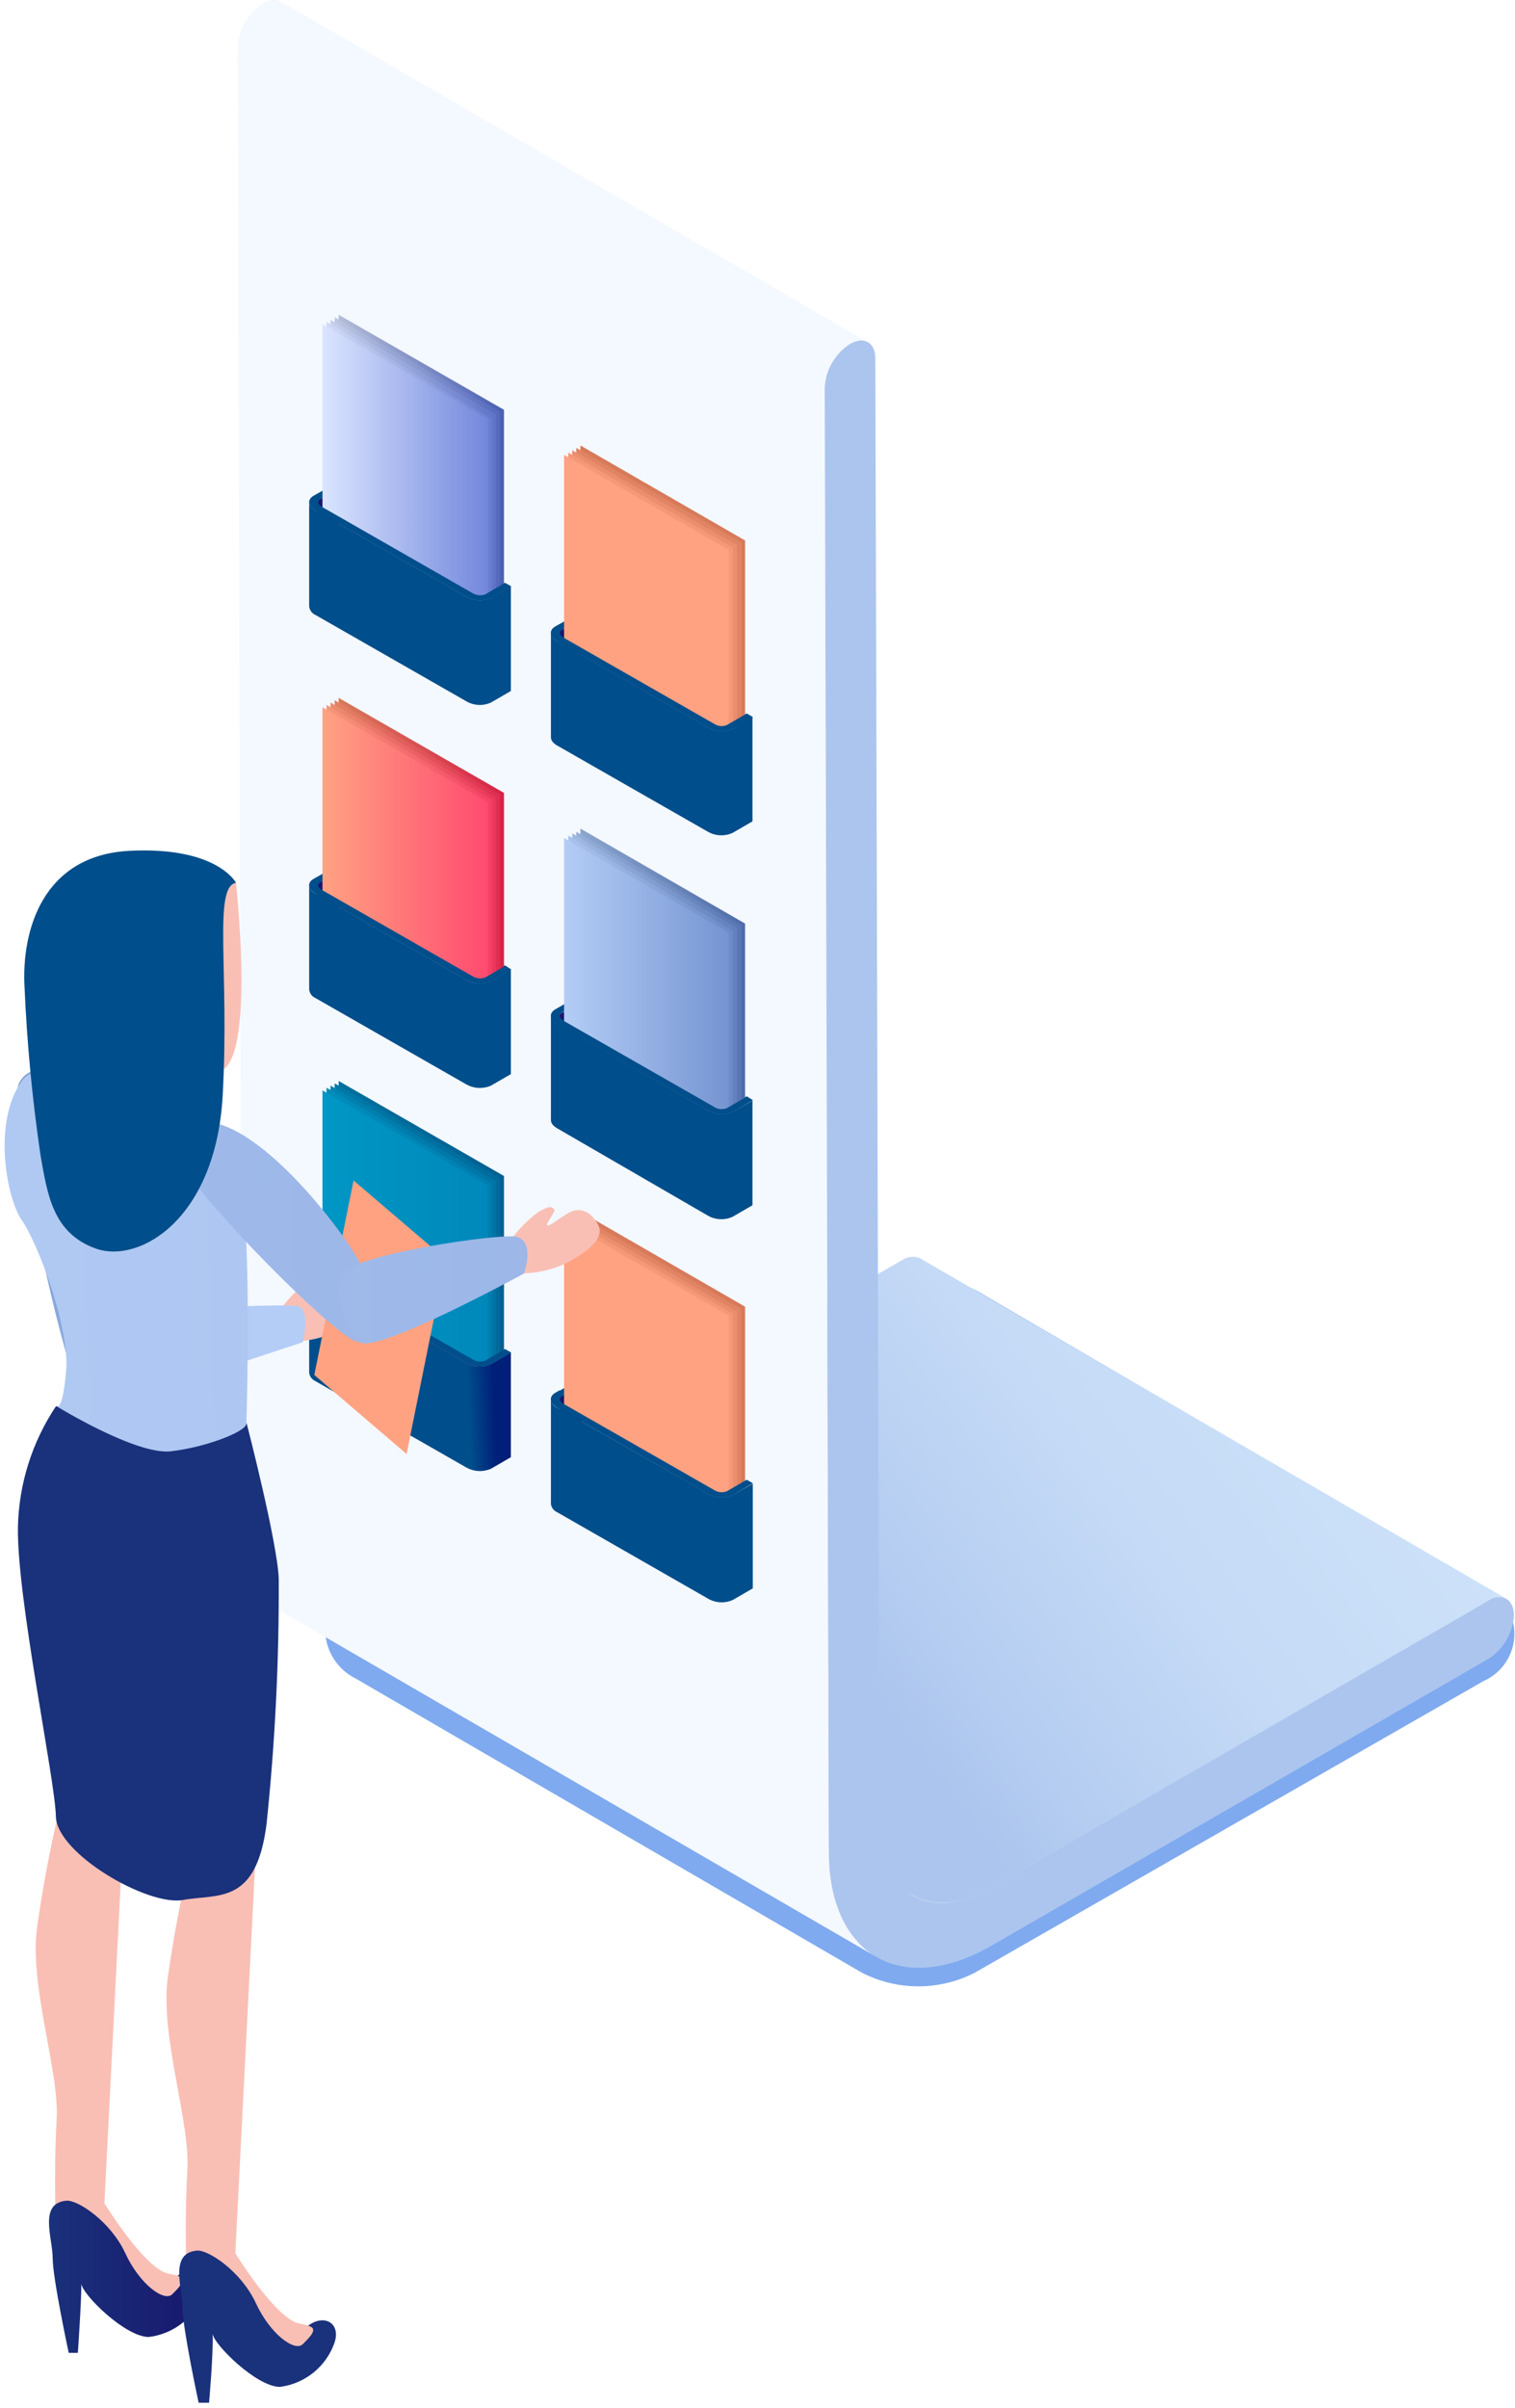 <svg width="265" height="421" viewBox="0 0 265 421" fill="none" xmlns="http://www.w3.org/2000/svg">
<path d="M161.184 227.743C163.868 227.689 166.522 228.324 168.89 229.589L257.385 281.219C261.617 283.68 261.589 287.708 257.385 290.141L168.357 341.212C165.979 342.476 163.317 343.112 160.623 343.058C157.938 343.115 155.284 342.479 152.917 341.212L64.421 289.498C60.19 287.037 60.218 283.009 64.421 280.548L153.449 229.589C155.827 228.324 158.49 227.689 161.184 227.743ZM161.184 223.38C157.722 223.324 154.305 224.162 151.264 225.813L62.264 276.884C60.691 277.667 59.36 278.86 58.413 280.338C57.465 281.815 56.937 283.521 56.883 285.275C56.952 286.999 57.485 288.673 58.427 290.12C59.369 291.567 60.685 292.734 62.236 293.497L150.731 344.904C153.793 346.483 157.19 347.308 160.637 347.308C164.084 347.308 167.481 346.483 170.543 344.904L259.515 293.917C261.114 293.211 262.473 292.057 263.427 290.595C264.382 289.133 264.89 287.425 264.89 285.68C264.89 283.935 264.382 282.228 263.427 280.765C262.473 279.303 261.114 278.149 259.515 277.443L171.076 225.813C168.044 224.162 164.636 223.324 161.184 223.38Z" fill="#7FAAEF"/>
<path d="M160.96 220.023C160.45 219.797 159.891 219.706 159.336 219.76C158.781 219.814 158.249 220.01 157.793 220.331L70.867 270.451C65.458 273.583 60.583 273.863 56.996 271.849L159.671 331.423C163.257 333.436 168.077 333.129 173.542 330.024L260.412 279.876C260.863 279.556 261.389 279.359 261.94 279.305C262.491 279.251 263.046 279.342 263.551 279.569L160.96 220.023Z" fill="url(#paint0_linear)"/>
<path d="M144.987 323.955L144.258 67.761C144.338 66.237 144.778 64.753 145.543 63.431C146.308 62.109 147.375 60.986 148.658 60.154C149.107 59.82 149.64 59.615 150.198 59.561C150.756 59.507 151.318 59.605 151.824 59.846L49.149 0.301C48.648 0.059 48.09 -0.04 47.536 0.014C46.983 0.069 46.455 0.274 46.011 0.609C44.721 1.436 43.647 2.557 42.877 3.879C42.108 5.202 41.664 6.689 41.583 8.216L42.312 264.41C42.312 273.388 45.562 279.737 50.718 282.645L153.393 342.219C148.237 339.282 145.015 332.821 144.987 323.955Z" fill="#F4F8FF"/>
<path d="M148.657 60.154C151.123 58.728 153.112 59.875 153.112 62.672L153.841 318.865C153.841 325.046 156.055 329.382 159.614 331.423C163.173 333.465 168.021 333.129 173.485 330.025L260.355 279.877C262.793 278.478 264.783 279.597 264.811 282.422C264.723 283.948 264.277 285.432 263.507 286.754C262.738 288.075 261.668 289.198 260.383 290.03L173.513 340.15C165.639 344.708 158.521 345.128 153.393 342.219C148.265 339.31 144.986 332.934 144.986 323.956L144.257 67.762C144.337 66.237 144.778 64.753 145.542 63.431C146.307 62.109 147.374 60.986 148.657 60.154Z" fill="url(#paint1_linear)"/>
<path d="M55.875 221.31C55.791 221.352 55.721 221.415 55.671 221.494C55.622 221.573 55.595 221.665 55.595 221.758V240.049C55.594 239.952 55.623 239.857 55.679 239.777C55.734 239.697 55.812 239.636 55.903 239.602L59.322 237.728V219.297L55.875 221.31Z" fill="#18176E"/>
<path d="M85.915 238.511C85.229 238.809 84.483 238.947 83.735 238.913C82.987 238.879 82.256 238.674 81.6 238.315L55.174 223.184C54.884 223.061 54.631 222.865 54.439 222.615C54.248 222.365 54.124 222.069 54.081 221.757V240.049C54.124 240.357 54.244 240.649 54.431 240.899C54.617 241.148 54.863 241.346 55.146 241.475L81.6 256.607C82.251 256.965 82.977 257.17 83.721 257.204C84.464 257.238 85.206 257.1 85.887 256.802L89.362 254.789V236.497L85.915 238.511Z" fill="url(#paint2_linear)"/>
<path d="M89.389 236.497L85.915 238.511C85.228 238.809 84.482 238.946 83.734 238.912C82.986 238.878 82.256 238.674 81.599 238.315L55.174 223.184C53.885 222.428 53.717 221.31 54.81 220.694L58.284 218.681L59.349 219.296L55.874 221.31C55.37 221.589 55.538 222.177 56.239 222.568L82.664 237.727C82.992 237.919 83.357 238.035 83.735 238.069C84.113 238.103 84.493 238.053 84.85 237.923L88.325 235.909L89.389 236.497Z" fill="url(#paint3_linear)"/>
<path d="M59.658 225.282C60.976 225.877 62.218 226.628 63.357 227.519C65.854 228.116 68.117 229.44 69.858 231.323C70.502 231.659 71.119 232.022 71.707 232.386C74.061 233.868 76.583 235.183 79.021 236.469C81.459 237.756 82.412 238.874 85.663 237.896C86.518 237.546 87.351 237.145 88.157 236.693V205.62L59.237 189.006V225.086L59.462 225.254L59.658 225.282Z" fill="url(#paint4_linear)"/>
<path d="M59.658 225.281C60.976 225.877 62.218 226.628 63.357 227.519C65.854 228.115 68.117 229.439 69.858 231.323C70.503 231.658 71.119 232.022 71.708 232.386C74.062 233.868 76.584 235.182 79.022 236.469C81.46 237.756 82.412 238.874 85.663 237.895C86.279 237.657 86.879 237.377 87.457 237.056V206.011L58.537 189.426V224.582L59.462 225.253L59.658 225.281Z" fill="url(#paint5_linear)"/>
<path d="M59.658 225.282C60.976 225.877 62.218 226.628 63.357 227.519C65.854 228.116 68.117 229.44 69.858 231.323C70.503 231.659 71.119 232.022 71.708 232.386C74.062 233.868 76.584 235.183 79.022 236.469C81.46 237.756 82.412 238.874 85.663 237.896C86.029 237.762 86.385 237.603 86.728 237.42V206.431L57.809 189.817V224.107C58.397 224.471 58.929 224.862 59.462 225.254L59.658 225.282Z" fill="url(#paint6_linear)"/>
<path d="M59.658 225.281C60.976 225.877 62.218 226.628 63.357 227.519C65.854 228.115 68.117 229.439 69.858 231.323C70.503 231.658 71.119 232.022 71.708 232.386C74.062 233.868 76.584 235.182 79.022 236.469C81.46 237.756 82.412 238.874 85.663 237.895H86.027V206.962L57.108 190.181V223.743C57.943 224.164 58.732 224.67 59.462 225.254L59.658 225.281Z" fill="url(#paint7_linear)"/>
<path d="M59.658 225.281C60.977 225.877 62.218 226.628 63.357 227.519C65.854 228.115 68.117 229.439 69.859 231.323C70.503 231.658 71.12 232.022 71.708 232.385C74.062 233.868 76.584 235.182 79.022 236.469C81.46 237.755 82.357 238.79 85.299 237.979V207.214L56.408 190.656V223.435C57.511 223.886 58.541 224.499 59.462 225.253L59.658 225.281Z" fill="url(#paint8_linear)"/>
<path d="M88.326 235.882L84.879 237.896C84.523 238.026 84.142 238.076 83.764 238.042C83.387 238.008 83.021 237.891 82.693 237.7L56.268 222.569C55.568 222.178 55.399 221.59 55.904 221.311L56.212 221.143C55.973 220.87 55.783 220.557 55.652 220.22L54.839 220.695C53.746 221.311 53.914 222.429 55.203 223.184L81.629 238.316C82.285 238.675 83.016 238.879 83.763 238.913C84.512 238.947 85.257 238.81 85.944 238.511L89.419 236.498L88.326 235.882Z" fill="url(#paint9_linear)"/>
<path d="M55.875 154.325C55.791 154.366 55.721 154.43 55.671 154.509C55.622 154.588 55.595 154.679 55.595 154.772V173.064C55.598 172.967 55.629 172.874 55.683 172.795C55.738 172.715 55.814 172.653 55.903 172.616L59.322 170.602V152.311L55.875 154.325Z" fill="#18176E"/>
<path d="M85.915 171.525C85.23 171.83 84.484 171.971 83.734 171.937C82.985 171.903 82.254 171.695 81.6 171.329L55.174 156.198C54.884 156.075 54.631 155.879 54.439 155.629C54.248 155.379 54.124 155.084 54.081 154.772V173.064C54.124 173.372 54.244 173.664 54.431 173.913C54.617 174.163 54.863 174.361 55.146 174.49L81.6 189.621C82.251 189.98 82.977 190.184 83.721 190.218C84.464 190.252 85.206 190.115 85.887 189.817L89.362 187.803V169.512L85.915 171.525Z" fill="url(#paint10_linear)"/>
<path d="M89.389 169.511L85.915 171.525C85.23 171.83 84.483 171.971 83.734 171.937C82.985 171.903 82.254 171.695 81.599 171.329L55.174 156.198C53.885 155.443 53.717 154.324 54.81 153.709L58.284 151.695L59.349 152.31L55.874 154.324C55.37 154.604 55.538 155.191 56.239 155.583L82.664 170.602C82.992 170.793 83.357 170.91 83.735 170.944C84.113 170.977 84.493 170.928 84.85 170.798L88.325 168.784L89.389 169.511Z" fill="url(#paint11_linear)"/>
<path d="M59.658 158.296C60.976 158.891 62.218 159.643 63.357 160.533C65.854 161.13 68.117 162.454 69.858 164.337C70.502 164.673 71.119 165.036 71.707 165.4C74.061 166.882 76.583 168.197 79.021 169.483C81.459 170.77 82.412 171.889 85.663 170.91C86.518 170.561 87.351 170.159 88.157 169.707V138.634L59.237 122.021V158.1L59.462 158.268L59.658 158.296Z" fill="url(#paint12_linear)"/>
<path d="M59.658 158.296C60.976 158.891 62.218 159.642 63.357 160.533C65.854 161.13 68.117 162.454 69.858 164.337C70.503 164.673 71.119 165.036 71.708 165.4C74.062 166.882 76.584 168.197 79.022 169.483C81.46 170.77 82.412 171.888 85.663 170.91C86.284 170.683 86.885 170.402 87.457 170.071V139.025L58.537 122.44V157.596L59.462 158.268L59.658 158.296Z" fill="url(#paint13_linear)"/>
<path d="M59.658 158.296C60.976 158.891 62.218 159.643 63.357 160.534C65.854 161.13 68.117 162.454 69.858 164.337C70.503 164.673 71.119 165.037 71.708 165.4C74.062 166.882 76.584 168.197 79.022 169.484C81.46 170.77 82.412 171.889 85.663 170.91C86.034 170.789 86.391 170.629 86.728 170.434V139.445L57.809 122.832V157.121C58.397 157.485 58.929 157.877 59.462 158.268L59.658 158.296Z" fill="url(#paint14_linear)"/>
<path d="M59.658 158.296C60.976 158.891 62.218 159.643 63.357 160.533C65.854 161.13 68.117 162.454 69.858 164.337C70.503 164.673 71.119 165.036 71.708 165.4C74.062 166.882 76.584 168.197 79.022 169.483C81.46 170.77 82.412 171.889 85.663 170.91H86.027V139.837L57.108 123.251V156.814C57.943 157.234 58.732 157.74 59.462 158.324L59.658 158.296Z" fill="url(#paint15_linear)"/>
<path d="M59.658 158.296C60.977 158.891 62.218 159.642 63.357 160.533C65.854 161.13 68.117 162.454 69.859 164.337C70.503 164.673 71.12 165.036 71.708 165.4C74.062 166.882 76.584 168.197 79.022 169.483C81.46 170.77 82.357 171.805 85.299 170.994V140.228L56.408 123.67V156.45C57.506 156.911 58.534 157.523 59.462 158.268L59.658 158.296Z" fill="url(#paint16_linear)"/>
<path d="M88.326 168.896L84.879 170.91C84.523 171.04 84.142 171.09 83.764 171.056C83.387 171.022 83.021 170.905 82.693 170.714L56.268 155.583C55.568 155.192 55.399 154.604 55.904 154.325L56.212 154.157C55.973 153.884 55.783 153.572 55.652 153.234L54.839 153.709C53.746 154.325 53.914 155.443 55.203 156.199L81.629 171.33C82.283 171.695 83.014 171.903 83.763 171.937C84.512 171.971 85.259 171.83 85.944 171.525L89.419 169.512L88.326 168.896Z" fill="url(#paint17_linear)"/>
<path d="M55.875 87.34C55.791 87.381 55.721 87.445 55.671 87.524C55.622 87.603 55.595 87.694 55.595 87.787V106.079C55.598 105.983 55.629 105.89 55.683 105.81C55.738 105.731 55.814 105.669 55.903 105.632L59.378 103.618V85.326L55.875 87.34Z" fill="#18176E"/>
<path d="M85.915 104.541C85.232 104.852 84.484 104.997 83.734 104.963C82.984 104.929 82.252 104.717 81.6 104.345L55.174 89.214C54.446 88.794 54.081 88.291 54.081 87.787V106.079C54.124 106.387 54.244 106.679 54.431 106.929C54.617 107.178 54.863 107.376 55.146 107.505L81.6 122.637C82.247 123.008 82.974 123.22 83.72 123.254C84.466 123.288 85.209 123.143 85.887 122.832L89.362 120.819V102.527L85.915 104.541Z" fill="url(#paint18_linear)"/>
<path d="M89.389 102.527L85.915 104.541C85.231 104.852 84.484 104.996 83.733 104.962C82.983 104.928 82.251 104.717 81.599 104.345L55.174 89.214C53.885 88.459 53.717 87.368 54.81 86.724L58.284 84.711L59.349 85.326L55.874 87.34C55.37 87.619 55.538 88.207 56.239 88.598L82.664 103.729C82.992 103.921 83.357 104.037 83.735 104.071C84.113 104.105 84.493 104.055 84.85 103.925L88.325 101.911L89.389 102.527Z" fill="url(#paint19_linear)"/>
<path d="M59.658 91.312C60.976 91.907 62.218 92.658 63.357 93.549C65.854 94.145 68.117 95.47 69.858 97.353C70.502 97.689 71.119 98.052 71.707 98.416C74.061 99.898 76.583 101.213 79.021 102.499C81.459 103.786 82.412 104.904 85.663 103.926C86.419 103.702 87.372 103.086 88.157 102.751V71.65L59.237 55.036V91.116L59.462 91.284L59.658 91.312Z" fill="url(#paint20_linear)"/>
<path d="M59.658 91.311C60.976 91.907 62.218 92.658 63.357 93.549C65.854 94.145 68.117 95.469 69.858 97.353C70.503 97.688 71.119 98.052 71.708 98.415C74.062 99.898 76.584 101.212 79.022 102.499C81.46 103.785 82.412 104.904 85.663 103.925C86.284 103.699 86.885 103.418 87.457 103.086V72.041L58.537 55.455V90.612L59.462 91.283L59.658 91.311Z" fill="url(#paint21_linear)"/>
<path d="M59.658 91.311C60.976 91.906 62.218 92.658 63.357 93.549C65.854 94.145 68.117 95.469 69.858 97.352C70.503 97.688 71.119 98.052 71.708 98.415C74.062 99.897 76.584 101.212 79.022 102.499C81.46 103.785 82.412 104.904 85.663 103.925C86.034 103.804 86.391 103.645 86.728 103.45V72.46L57.809 55.931V90.136C58.397 90.5 58.929 90.892 59.462 91.283L59.658 91.311Z" fill="url(#paint22_linear)"/>
<path d="M59.658 91.311C60.976 91.907 62.218 92.658 63.357 93.549C65.854 94.145 68.117 95.469 69.858 97.353C70.503 97.688 71.119 98.052 71.708 98.415C74.062 99.898 76.584 101.212 79.022 102.499C81.46 103.786 82.412 104.904 85.663 103.925H86.027V73.16L57.108 56.267V89.829C57.943 90.25 58.732 90.756 59.462 91.339L59.658 91.311Z" fill="url(#paint23_linear)"/>
<path d="M59.658 91.311C60.977 91.906 62.218 92.658 63.357 93.549C65.854 94.145 68.117 95.469 69.859 97.352C70.503 97.688 71.12 98.052 71.708 98.415C74.062 99.897 76.584 101.212 79.022 102.499C81.46 103.785 82.357 104.82 85.299 104.009V73.243L56.408 56.686V89.493C57.506 89.954 58.534 90.566 59.462 91.311H59.658Z" fill="url(#paint24_linear)"/>
<path d="M88.326 101.912L84.879 103.926C84.523 104.056 84.142 104.105 83.764 104.072C83.387 104.038 83.021 103.921 82.693 103.73L56.268 88.599C55.568 88.207 55.399 87.62 55.904 87.34L56.212 87.172C55.973 86.9 55.783 86.587 55.652 86.249L54.839 86.725C53.746 87.368 53.914 88.459 55.203 89.214L81.629 104.345C82.281 104.717 83.012 104.929 83.763 104.963C84.513 104.997 85.261 104.852 85.944 104.541L89.419 102.527L88.326 101.912Z" fill="url(#paint25_linear)"/>
<path d="M98.161 244.16C98.074 244.201 98 244.263 97.945 244.342C97.891 244.421 97.859 244.513 97.853 244.608V262.9C97.854 262.806 97.88 262.715 97.93 262.636C97.979 262.557 98.05 262.493 98.133 262.452L101.692 260.438V242.147L98.161 244.16Z" fill="#18176E"/>
<path d="M128.201 261.362C127.518 261.673 126.77 261.818 126.02 261.783C125.269 261.749 124.538 261.538 123.885 261.166L97.432 246.119C97.147 245.992 96.899 245.794 96.713 245.544C96.526 245.295 96.407 245.001 96.367 244.692V262.984C96.41 263.296 96.533 263.591 96.725 263.841C96.916 264.091 97.17 264.287 97.46 264.41L123.885 279.541C124.538 279.913 125.269 280.125 126.02 280.159C126.77 280.193 127.518 280.048 128.201 279.737L131.676 277.723V259.432L128.201 261.362Z" fill="url(#paint26_linear)"/>
<path d="M131.675 259.348L128.2 261.361C127.517 261.673 126.769 261.817 126.019 261.783C125.269 261.749 124.537 261.538 123.885 261.166L97.432 246.118C96.171 245.363 96.002 244.273 97.095 243.629L100.57 241.615L101.635 242.231L98.16 244.245C97.656 244.524 97.824 245.112 98.496 245.503L124.95 260.634C125.274 260.833 125.64 260.954 126.02 260.988C126.399 261.022 126.781 260.968 127.136 260.83L130.61 258.816L131.675 259.348Z" fill="url(#paint27_linear)"/>
<path d="M101.831 248.132C103.143 248.738 104.384 249.488 105.53 250.369C108.019 250.966 110.272 252.291 112.003 254.173C112.647 254.509 113.264 254.872 113.852 255.236C116.234 256.718 118.756 258.033 121.166 259.319C123.576 260.606 124.557 261.725 127.808 260.746C128.564 260.522 129.545 259.907 130.33 259.571V228.47L101.522 211.856V247.936L101.747 248.104L101.831 248.132Z" fill="url(#paint28_linear)"/>
<path d="M101.832 248.132C103.144 248.738 104.385 249.488 105.531 250.369C108.02 250.966 110.274 252.291 112.004 254.173C112.649 254.509 113.265 254.872 113.853 255.236C116.235 256.718 118.757 258.033 121.167 259.319C123.577 260.606 124.558 261.725 127.809 260.746C128.43 260.519 129.03 260.239 129.602 259.907V228.861L100.795 212.276V247.433L101.748 248.104L101.832 248.132Z" fill="url(#paint29_linear)"/>
<path d="M101.832 248.131C103.144 248.737 104.385 249.488 105.531 250.369C108.02 250.966 110.273 252.29 112.004 254.173C112.648 254.508 113.265 254.872 113.853 255.236C116.235 256.718 118.757 258.032 121.167 259.319C123.577 260.606 124.558 261.724 127.809 260.745C128.188 260.624 128.554 260.465 128.902 260.27V229.336L100.094 212.695V246.957C100.683 247.32 101.215 247.712 101.748 248.103L101.832 248.131Z" fill="url(#paint30_linear)"/>
<path d="M101.832 248.132C103.144 248.737 104.385 249.488 105.531 250.369C108.019 250.966 110.273 252.29 112.004 254.173C112.648 254.508 113.265 254.872 113.853 255.236C116.235 256.718 118.757 258.033 121.167 259.319C123.577 260.606 124.558 261.724 127.809 260.746H128.173V229.7L99.394 213.087V246.649C100.221 247.083 101.009 247.589 101.747 248.16L101.832 248.132Z" fill="url(#paint31_linear)"/>
<path d="M101.832 248.132C103.144 248.737 104.385 249.488 105.531 250.369C108.019 250.966 110.273 252.29 112.004 254.173C112.648 254.509 113.265 254.872 113.853 255.236C116.235 256.718 118.757 258.033 121.167 259.319C123.577 260.606 124.502 261.641 127.472 260.829V230.064L98.665 213.506V246.286C99.772 246.747 100.809 247.358 101.748 248.104L101.832 248.132Z" fill="url(#paint32_linear)"/>
<path d="M130.61 258.732L127.136 260.746C126.781 260.884 126.399 260.938 126.02 260.904C125.64 260.87 125.274 260.749 124.95 260.55L98.496 245.419C97.824 245.028 97.656 244.44 98.16 244.161L98.44 243.993C98.21 243.719 98.03 243.406 97.908 243.07L97.095 243.545C96.002 244.189 96.171 245.279 97.432 246.035L123.885 261.166C124.537 261.537 125.269 261.749 126.019 261.783C126.769 261.817 127.517 261.673 128.2 261.361L131.675 259.348L130.61 258.732Z" fill="url(#paint33_linear)"/>
<path d="M98.161 177.175C98.074 177.215 98 177.278 97.945 177.356C97.891 177.435 97.859 177.527 97.853 177.622V195.914C97.854 195.821 97.88 195.73 97.93 195.651C97.979 195.572 98.05 195.508 98.133 195.466L101.692 193.453V175.161L98.161 177.175Z" fill="#18176E"/>
<path d="M128.201 194.375C127.518 194.687 126.77 194.831 126.02 194.797C125.269 194.763 124.538 194.551 123.885 194.18L97.432 178.993C97.147 178.866 96.899 178.668 96.713 178.418C96.526 178.168 96.407 177.875 96.367 177.566V195.858C96.367 196.361 96.731 196.865 97.46 197.284L123.829 212.555C124.482 212.927 125.213 213.139 125.963 213.173C126.714 213.207 127.462 213.062 128.145 212.751L131.62 210.737V192.446L128.201 194.375Z" fill="url(#paint34_linear)"/>
<path d="M131.675 192.362L128.2 194.375C127.517 194.687 126.769 194.831 126.019 194.797C125.269 194.763 124.537 194.551 123.885 194.18L97.432 178.992C96.171 178.265 96.002 177.147 97.095 176.503L100.57 174.49L101.635 175.105L98.16 177.119C97.656 177.398 97.824 177.986 98.496 178.377L124.95 193.508C125.274 193.707 125.64 193.828 126.02 193.862C126.399 193.896 126.781 193.842 127.136 193.704L130.61 191.69L131.675 192.362Z" fill="url(#paint35_linear)"/>
<path d="M101.831 181.146C103.143 181.752 104.384 182.503 105.53 183.384C108.019 183.981 110.272 185.305 112.003 187.188L113.852 188.25C116.234 189.733 118.756 191.047 121.166 192.334C123.576 193.62 124.557 194.739 127.808 193.76C128.564 193.537 129.545 192.921 130.33 192.586V161.484L101.522 144.871V180.951L101.747 181.118L101.831 181.146Z" fill="url(#paint36_linear)"/>
<path d="M101.832 181.147C103.144 181.753 104.385 182.503 105.531 183.384C108.02 183.981 110.274 185.305 112.004 187.188L113.853 188.251C116.235 189.733 118.757 191.048 121.167 192.334C123.577 193.621 124.558 194.74 127.809 193.761C128.467 193.559 129.105 193.296 129.714 192.978V161.876L100.795 145.431V180.448L101.748 181.119L101.832 181.147Z" fill="url(#paint37_linear)"/>
<path d="M101.832 181.146C103.144 181.752 104.385 182.502 105.531 183.384C108.02 183.98 110.273 185.305 112.004 187.187L113.853 188.25C116.235 189.732 118.757 191.047 121.167 192.334C123.577 193.62 124.558 194.739 127.809 193.76C128.188 193.639 128.554 193.479 128.902 193.284V162.211L100.094 145.71V179.971C100.683 180.335 101.215 180.726 101.748 181.118L101.832 181.146Z" fill="url(#paint38_linear)"/>
<path d="M101.832 181.146C103.144 181.752 104.385 182.503 105.531 183.384C108.019 183.981 110.273 185.305 112.004 187.188L113.853 188.25C116.235 189.733 118.757 191.047 121.167 192.334C123.577 193.62 124.558 194.739 127.809 193.76H128.173V162.715L99.394 146.101V179.664C100.221 180.098 101.009 180.603 101.747 181.174L101.832 181.146Z" fill="url(#paint39_linear)"/>
<path d="M101.832 181.146C103.144 181.752 104.385 182.502 105.531 183.384C108.019 183.98 110.273 185.305 112.004 187.187L113.853 188.25C116.235 189.732 118.757 191.047 121.167 192.334C123.577 193.62 124.502 194.655 127.472 193.844V163.078L98.665 146.521V179.3C99.772 179.761 100.809 180.373 101.748 181.118L101.832 181.146Z" fill="url(#paint40_linear)"/>
<path d="M130.61 191.747L127.136 193.76C126.781 193.898 126.399 193.953 126.02 193.919C125.64 193.885 125.274 193.764 124.95 193.565L98.496 178.434C97.824 178.042 97.656 177.455 98.16 177.175L98.44 177.007C98.21 176.733 98.03 176.421 97.908 176.084L97.095 176.56C96.002 177.203 96.171 178.322 97.432 179.049L123.885 194.18C124.537 194.552 125.269 194.764 126.019 194.798C126.769 194.832 127.517 194.687 128.2 194.376L131.675 192.362L130.61 191.747Z" fill="url(#paint41_linear)"/>
<path d="M98.161 110.191C98.074 110.231 98 110.293 97.945 110.372C97.891 110.451 97.859 110.543 97.853 110.638V128.93C97.854 128.836 97.88 128.745 97.93 128.666C97.979 128.587 98.05 128.523 98.133 128.482L101.692 126.468V108.177L98.161 110.191Z" fill="#18176E"/>
<path d="M128.201 127.391C127.518 127.702 126.77 127.847 126.02 127.813C125.269 127.779 124.538 127.567 123.885 127.195L97.432 112.064C97.147 111.937 96.899 111.74 96.713 111.49C96.526 111.24 96.407 110.947 96.367 110.638V128.929C96.367 129.433 96.731 129.936 97.46 130.356L123.829 145.431C124.482 145.803 125.213 146.014 125.963 146.048C126.714 146.082 127.462 145.938 128.145 145.627L131.62 143.613V125.321L128.201 127.391Z" fill="url(#paint42_linear)"/>
<path d="M131.675 125.377L128.2 127.391C127.517 127.702 126.769 127.847 126.019 127.813C125.269 127.779 124.537 127.567 123.885 127.195L97.432 112.064C96.171 111.337 96.002 110.218 97.095 109.575L100.57 107.561L101.635 108.176L98.16 110.19C97.656 110.47 97.824 111.057 98.496 111.449L124.95 126.58C125.274 126.778 125.64 126.9 126.02 126.934C126.399 126.968 126.781 126.913 127.136 126.775L130.61 124.762L131.675 125.377Z" fill="url(#paint43_linear)"/>
<path d="M101.831 114.162C103.143 114.768 104.384 115.518 105.53 116.399C108.021 117.023 110.272 118.365 112.003 120.259L113.852 121.322C116.234 122.804 118.756 124.119 121.166 125.405C123.576 126.692 124.557 127.811 127.808 126.832C128.564 126.608 129.545 125.993 130.33 125.657V94.5L101.522 77.886V113.966L101.747 114.162H101.831Z" fill="url(#paint44_linear)"/>
<path d="M101.832 114.162C103.144 114.767 104.385 115.518 105.531 116.399C108.022 117.022 110.273 118.365 112.004 120.259L113.853 121.322C116.235 122.804 118.757 124.118 121.167 125.405C123.577 126.692 124.558 127.81 127.809 126.831C128.48 126.58 129.119 126.252 129.714 125.853V94.891L100.795 78.306V113.462L101.748 114.162H101.832Z" fill="url(#paint45_linear)"/>
<path d="M101.832 114.161C103.144 114.767 104.385 115.518 105.531 116.399C108.022 117.022 110.273 118.365 112.004 120.259L113.853 121.321C116.235 122.804 118.757 124.118 121.167 125.405C123.577 126.691 124.558 127.81 127.809 126.831C128.188 126.71 128.554 126.551 128.902 126.356V95.31L100.094 78.725V112.987C100.668 113.346 101.22 113.738 101.748 114.161H101.832Z" fill="url(#paint46_linear)"/>
<path d="M101.832 114.162C103.144 114.767 104.385 115.518 105.531 116.399C108.022 117.022 110.273 118.365 112.004 120.259L113.853 121.322C116.235 122.804 118.757 124.119 121.167 125.405C123.577 126.692 124.558 127.81 127.809 126.832H128.173V95.73L99.394 79.117V112.679C100.227 113.113 101.016 113.628 101.747 114.218L101.832 114.162Z" fill="url(#paint47_linear)"/>
<path d="M101.832 114.161C103.144 114.767 104.385 115.518 105.531 116.399C108.022 117.022 110.273 118.365 112.004 120.259L113.853 121.321C116.235 122.804 118.757 124.118 121.167 125.405C123.577 126.691 124.502 127.726 127.472 126.915V96.15L98.665 79.536V112.316C99.778 112.775 100.817 113.397 101.748 114.161H101.832Z" fill="url(#paint48_linear)"/>
<path d="M130.61 124.762L127.136 126.776C126.782 126.921 126.399 126.978 126.019 126.944C125.638 126.91 125.272 126.785 124.95 126.58L98.496 111.449C97.824 111.058 97.656 110.47 98.16 110.191L98.44 110.023C98.21 109.749 98.03 109.436 97.908 109.1L97.095 109.575C96.002 110.218 96.171 111.337 97.432 112.064L123.885 127.196C124.537 127.567 125.269 127.779 126.019 127.813C126.769 127.847 127.517 127.703 128.2 127.391L131.675 125.378L130.61 124.762Z" fill="url(#paint49_linear)"/>
<path d="M11.712 188.167C11.712 188.167 5.519 184.923 3.305 189.454C1.091 193.985 12.02 244.105 14.626 244.105C17.232 244.105 22.108 238.902 22.416 231.603C22.724 224.303 18.353 194.628 11.712 188.167Z" fill="url(#paint50_linear)"/>
<path d="M50.86 234.567C53.608 234.583 56.326 233.991 58.818 232.833C62.377 231.015 65.628 228.498 64.647 226.26C63.666 224.023 61.564 222.624 59.267 224.023C56.969 225.421 56.044 226.344 55.652 226.12C55.259 225.897 57.221 223.715 56.885 223.324C56.548 222.932 56.156 222.568 54.082 223.827C52.235 225.213 50.602 226.862 49.234 228.722L50.86 234.567Z" fill="#F9BFB5"/>
<path d="M14.625 244.104C14.625 244.104 16.895 246.901 27.291 243.293C37.688 239.685 52.96 234.679 52.96 234.679C52.96 234.679 54.445 228.861 52.007 228.358C49.569 227.855 23.396 229.029 19.977 230.959C16.559 232.889 14.625 244.104 14.625 244.104Z" fill="url(#paint51_linear)"/>
<path d="M77.985 220.191L71.12 254.229L54.978 240.412L61.844 206.402L77.985 220.191Z" fill="url(#paint52_linear)"/>
<path d="M9.889 318.474C9.889 318.474 7.956 326.529 6.499 336.905C5.041 347.281 10.506 362.357 9.889 370.803C9.538 377.763 9.538 384.736 9.889 391.696L31.131 404.114C31.131 404.114 41.583 399.891 29.477 397.541C25.302 396.73 18.268 385.235 18.268 385.235L21.323 325.074L9.889 318.474Z" fill="#F9BFB5"/>
<path d="M11.599 384.788C13.589 384.592 19.361 388.452 21.912 393.962C24.462 399.471 28.749 402.52 30.122 401.15C31.495 399.779 32.924 398.353 31.047 397.933C33.849 395.78 36.848 397.458 35.643 400.982C34.903 403.016 33.614 404.806 31.917 406.154C30.221 407.502 28.183 408.354 26.031 408.617C21.884 408.617 14.373 401.15 14.233 399.304C14.233 402.66 13.617 411.386 13.617 411.386H12.02C12.02 411.386 9.217 398.381 9.217 394.857C9.217 391.333 6.695 385.235 11.599 384.788Z" fill="url(#paint53_linear)"/>
<path d="M32.757 327.228C32.757 327.228 30.823 335.283 29.366 345.66C27.909 356.036 33.373 371.111 32.757 379.558C32.396 386.527 32.396 393.509 32.757 400.478L54.054 412.84C54.054 412.84 64.478 408.617 52.372 406.268C48.197 405.457 41.163 393.962 41.163 393.962L44.778 323.061L32.757 327.228Z" fill="#F9BFB5"/>
<path d="M34.437 393.513C36.427 393.317 42.2 397.177 44.749 402.687C47.3 408.197 51.587 411.245 52.96 409.875C54.333 408.504 55.762 407.078 53.885 406.659C56.687 404.505 59.714 406.183 58.481 409.707C57.755 411.73 56.484 413.513 54.808 414.86C53.132 416.207 51.115 417.066 48.981 417.343C44.862 417.343 37.352 409.875 37.183 408.029C37.352 411.385 36.567 420.112 36.567 420.112H34.745C34.745 420.112 31.943 407.106 31.943 403.61C31.943 400.114 29.533 393.961 34.437 393.513Z" fill="url(#paint54_linear)"/>
<path d="M9.777 245.894C5.599 252.161 3.295 259.485 3.136 267.011C2.939 279.485 9.637 311.118 9.777 317.606C9.917 324.095 25.834 333.325 31.999 332.206C38.164 331.087 44.833 333.157 46.627 318.893C48.115 304.678 48.826 290.393 48.756 276.101C48.588 269.92 43.152 248.887 43.152 248.887L9.777 245.894Z" fill="url(#paint55_linear)"/>
<path d="M39.678 197.369C39.678 197.369 9.049 181.538 3.809 188.978C-1.431 196.418 1.259 209.759 3.809 213.339C6.359 216.919 12.216 231.798 11.571 239.601C10.927 247.405 9.778 245.81 9.778 245.81C9.778 245.81 23.789 254.453 29.898 253.754C36.007 253.054 43.097 250.313 43.097 248.915C43.097 247.517 44.75 202.067 39.678 197.369Z" fill="url(#paint56_linear)"/>
<path d="M91.044 222.652C93.752 222.652 96.428 222.071 98.891 220.946C102.421 219.128 105.7 216.639 104.719 214.402C103.739 212.164 101.637 210.738 99.339 212.136C97.041 213.534 96.116 214.457 95.724 214.234C95.332 214.01 97.293 211.828 96.929 211.437C96.565 211.045 96.228 210.682 94.127 211.94C92.276 213.333 90.642 214.992 89.279 216.863L91.044 222.652Z" fill="#F9BFB5"/>
<path d="M37.24 196.278C37.24 196.278 30.291 196.949 31.047 201.872C31.804 206.794 60.611 235.966 62.797 234.539C64.983 233.113 66.16 226.149 62.405 219.828C58.65 213.507 46.404 198.012 37.24 196.278Z" fill="url(#paint57_linear)"/>
<path d="M62.796 234.54C64.814 237.336 91.632 222.681 91.632 222.681C91.632 222.681 93.649 217.311 90.455 216.276C88.101 215.493 61.535 219.325 59.77 222.849C58.005 226.373 60.751 231.743 62.796 234.54Z" fill="url(#paint58_linear)"/>
<path d="M41.275 154.353C41.275 154.353 44.526 183.468 39.033 187.021C33.541 190.573 32.336 163.191 32.336 163.191C32.336 163.191 37.856 151.5 41.275 154.353Z" fill="#F9BFB5"/>
<path d="M41.276 154.352C41.276 154.352 38.025 148.004 22.725 148.759C7.425 149.514 3.782 162.743 4.286 172.448C4.71 182.344 5.646 192.212 7.088 202.011C8.293 208.808 9.218 215.632 16.784 218.317C24.35 221.002 37.745 213.199 38.95 191.551C40.155 169.903 37.241 155.08 41.276 154.352Z" fill="url(#paint59_linear)"/>
<defs>
<linearGradient id="paint0_linear" x1="274.647" y1="190.264" x2="146.118" y2="286.686" gradientUnits="userSpaceOnUse">
<stop stop-color="#D0E5FA"/>
<stop offset="0.39" stop-color="#CDE2F9"/>
<stop offset="0.67" stop-color="#C4DAF6"/>
<stop offset="0.9" stop-color="#B5CDF1"/>
<stop offset="1" stop-color="#ACC5EE"/>
</linearGradient>
<linearGradient id="paint1_linear" x1="8910.9" y1="35183.9" x2="8910.9" y2="6057.29" gradientUnits="userSpaceOnUse">
<stop stop-color="#D0E5FA"/>
<stop offset="0.39" stop-color="#CDE2F9"/>
<stop offset="0.67" stop-color="#C4DAF6"/>
<stop offset="0.9" stop-color="#B5CDF1"/>
<stop offset="1" stop-color="#ACC5EE"/>
</linearGradient>
<linearGradient id="paint2_linear" x1="81.656" y1="238.93" x2="86.251" y2="238.734" gradientUnits="userSpaceOnUse">
<stop stop-color="#004E8B"/>
<stop offset="1" stop-color="#001F79"/>
</linearGradient>
<linearGradient id="paint3_linear" x1="54.081" y1="228.805" x2="89.389" y2="228.805" gradientUnits="userSpaceOnUse">
<stop stop-color="#004E8B"/>
<stop offset="1" stop-color="#002880"/>
</linearGradient>
<linearGradient id="paint4_linear" x1="59.237" y1="207.306" x2="88.045" y2="207.306" gradientUnits="userSpaceOnUse">
<stop stop-color="#006F9D"/>
<stop offset="1" stop-color="#006092"/>
</linearGradient>
<linearGradient id="paint5_linear" x1="58.537" y1="207.32" x2="87.344" y2="207.32" gradientUnits="userSpaceOnUse">
<stop stop-color="#0079A7"/>
<stop offset="1" stop-color="#006A9C"/>
</linearGradient>
<linearGradient id="paint6_linear" x1="57.809" y1="207.29" x2="86.616" y2="207.29" gradientUnits="userSpaceOnUse">
<stop stop-color="#0083B1"/>
<stop offset="1" stop-color="#0074A6"/>
</linearGradient>
<linearGradient id="paint7_linear" x1="57.108" y1="207.304" x2="85.915" y2="207.304" gradientUnits="userSpaceOnUse">
<stop stop-color="#008DBB"/>
<stop offset="1" stop-color="#007EB0"/>
</linearGradient>
<linearGradient id="paint8_linear" x1="56.408" y1="207.318" x2="85.187" y2="207.318" gradientUnits="userSpaceOnUse">
<stop stop-color="#0097C5"/>
<stop offset="1" stop-color="#0088BA"/>
</linearGradient>
<linearGradient id="paint9_linear" x1="725.21" y1="1755.18" x2="1170.02" y2="1755.18" gradientUnits="userSpaceOnUse">
<stop stop-color="#004E8B"/>
<stop offset="1" stop-color="#002880"/>
</linearGradient>
<linearGradient id="paint10_linear" x1="1071.92" y1="2334.32" x2="1129.79" y2="2331.86" gradientUnits="userSpaceOnUse">
<stop stop-color="#004E8B"/>
<stop offset="1" stop-color="#001F79"/>
</linearGradient>
<linearGradient id="paint11_linear" x1="725.181" y1="1323.16" x2="1169.99" y2="1323.16" gradientUnits="userSpaceOnUse">
<stop stop-color="#004E8B"/>
<stop offset="1" stop-color="#002880"/>
</linearGradient>
<linearGradient id="paint12_linear" x1="59.237" y1="140.32" x2="88.045" y2="140.32" gradientUnits="userSpaceOnUse">
<stop stop-color="#D77A5A"/>
<stop offset="1" stop-color="#D72348"/>
</linearGradient>
<linearGradient id="paint13_linear" x1="58.537" y1="140.334" x2="87.344" y2="140.334" gradientUnits="userSpaceOnUse">
<stop stop-color="#E18464"/>
<stop offset="1" stop-color="#E12D52"/>
</linearGradient>
<linearGradient id="paint14_linear" x1="57.809" y1="140.304" x2="86.616" y2="140.304" gradientUnits="userSpaceOnUse">
<stop stop-color="#EB8E6E"/>
<stop offset="1" stop-color="#EB375C"/>
</linearGradient>
<linearGradient id="paint15_linear" x1="57.108" y1="140.318" x2="85.915" y2="140.318" gradientUnits="userSpaceOnUse">
<stop stop-color="#F59878"/>
<stop offset="1" stop-color="#F54166"/>
</linearGradient>
<linearGradient id="paint16_linear" x1="56.408" y1="140.332" x2="85.187" y2="140.332" gradientUnits="userSpaceOnUse">
<stop stop-color="#FFA282"/>
<stop offset="1" stop-color="#FF4B70"/>
</linearGradient>
<linearGradient id="paint17_linear" x1="725.21" y1="1240.93" x2="1170.02" y2="1240.93" gradientUnits="userSpaceOnUse">
<stop stop-color="#004E8B"/>
<stop offset="1" stop-color="#002880"/>
</linearGradient>
<linearGradient id="paint18_linear" x1="1071.92" y1="1419.03" x2="1129.79" y2="1416.57" gradientUnits="userSpaceOnUse">
<stop stop-color="#004E8B"/>
<stop offset="1" stop-color="#001F79"/>
</linearGradient>
<linearGradient id="paint19_linear" x1="725.181" y1="771.61" x2="1169.99" y2="771.61" gradientUnits="userSpaceOnUse">
<stop stop-color="#004E8B"/>
<stop offset="1" stop-color="#002880"/>
</linearGradient>
<linearGradient id="paint20_linear" x1="59.237" y1="73.336" x2="88.045" y2="73.336" gradientUnits="userSpaceOnUse">
<stop stop-color="#B3BDD7"/>
<stop offset="1" stop-color="#4B60B4"/>
</linearGradient>
<linearGradient id="paint21_linear" x1="58.537" y1="73.35" x2="87.344" y2="73.35" gradientUnits="userSpaceOnUse">
<stop stop-color="#BDC7E1"/>
<stop offset="1" stop-color="#556ABE"/>
</linearGradient>
<linearGradient id="paint22_linear" x1="57.809" y1="73.319" x2="86.616" y2="73.319" gradientUnits="userSpaceOnUse">
<stop stop-color="#C7D1EB"/>
<stop offset="1" stop-color="#5F74C8"/>
</linearGradient>
<linearGradient id="paint23_linear" x1="57.108" y1="73.334" x2="85.915" y2="73.334" gradientUnits="userSpaceOnUse">
<stop stop-color="#D1DBF5"/>
<stop offset="1" stop-color="#697ED2"/>
</linearGradient>
<linearGradient id="paint24_linear" x1="56.408" y1="73.347" x2="85.187" y2="73.347" gradientUnits="userSpaceOnUse">
<stop stop-color="#DBE5FF"/>
<stop offset="1" stop-color="#7388DC"/>
</linearGradient>
<linearGradient id="paint25_linear" x1="725.21" y1="726.227" x2="1170.02" y2="726.227" gradientUnits="userSpaceOnUse">
<stop stop-color="#004E8B"/>
<stop offset="1" stop-color="#002880"/>
</linearGradient>
<linearGradient id="paint26_linear" x1="1647.47" y1="3564.83" x2="1705.73" y2="3562.37" gradientUnits="userSpaceOnUse">
<stop stop-color="#004E8B"/>
<stop offset="1" stop-color="#001F79"/>
</linearGradient>
<linearGradient id="paint27_linear" x1="1300.26" y1="2056.75" x2="1745.1" y2="2056.75" gradientUnits="userSpaceOnUse">
<stop stop-color="#004E8B"/>
<stop offset="1" stop-color="#002880"/>
</linearGradient>
<linearGradient id="paint28_linear" x1="1136.86" y1="-154230" x2="1432.99" y2="-154230" gradientUnits="userSpaceOnUse">
<stop stop-color="#D77A5A"/>
<stop offset="1" stop-color="#D72348"/>
</linearGradient>
<linearGradient id="paint29_linear" x1="1128.64" y1="-152907" x2="1424.78" y2="-152907" gradientUnits="userSpaceOnUse">
<stop stop-color="#E18464"/>
<stop offset="1" stop-color="#E12D52"/>
</linearGradient>
<linearGradient id="paint30_linear" x1="1120.74" y1="-151584" x2="1416.87" y2="-151584" gradientUnits="userSpaceOnUse">
<stop stop-color="#EB8E6E"/>
<stop offset="1" stop-color="#EB375C"/>
</linearGradient>
<linearGradient id="paint31_linear" x1="1111.85" y1="-150349" x2="1407.41" y2="-150349" gradientUnits="userSpaceOnUse">
<stop stop-color="#F59878"/>
<stop offset="1" stop-color="#F54166"/>
</linearGradient>
<linearGradient id="paint32_linear" x1="1104.62" y1="-149023" x2="1400.75" y2="-149023" gradientUnits="userSpaceOnUse">
<stop stop-color="#FFA282"/>
<stop offset="1" stop-color="#FF4B70"/>
</linearGradient>
<linearGradient id="paint33_linear" x1="1300.26" y1="1932.58" x2="1745.1" y2="1932.58" gradientUnits="userSpaceOnUse">
<stop stop-color="#004E8B"/>
<stop offset="1" stop-color="#002880"/>
</linearGradient>
<linearGradient id="paint34_linear" x1="1645.01" y1="2657.9" x2="1703.18" y2="2655.46" gradientUnits="userSpaceOnUse">
<stop stop-color="#004E8B"/>
<stop offset="1" stop-color="#001F79"/>
</linearGradient>
<linearGradient id="paint35_linear" x1="1300.26" y1="1515.72" x2="1745.1" y2="1515.72" gradientUnits="userSpaceOnUse">
<stop stop-color="#004E8B"/>
<stop offset="1" stop-color="#002880"/>
</linearGradient>
<linearGradient id="paint36_linear" x1="101.522" y1="163.289" x2="130.33" y2="163.289" gradientUnits="userSpaceOnUse">
<stop stop-color="#8CA5CE"/>
<stop offset="1" stop-color="#4D6CA9"/>
</linearGradient>
<linearGradient id="paint37_linear" x1="100.795" y1="163.287" x2="129.602" y2="163.287" gradientUnits="userSpaceOnUse">
<stop stop-color="#96AFD8"/>
<stop offset="1" stop-color="#5776B3"/>
</linearGradient>
<linearGradient id="paint38_linear" x1="100.094" y1="163.272" x2="128.902" y2="163.272" gradientUnits="userSpaceOnUse">
<stop stop-color="#A0B9E2"/>
<stop offset="1" stop-color="#6180BD"/>
</linearGradient>
<linearGradient id="paint39_linear" x1="99.394" y1="163.287" x2="128.173" y2="163.287" gradientUnits="userSpaceOnUse">
<stop stop-color="#AAC3EC"/>
<stop offset="1" stop-color="#6B8AC7"/>
</linearGradient>
<linearGradient id="paint40_linear" x1="98.665" y1="163.284" x2="127.472" y2="163.284" gradientUnits="userSpaceOnUse">
<stop stop-color="#B4CDF6"/>
<stop offset="1" stop-color="#7594D1"/>
</linearGradient>
<linearGradient id="paint41_linear" x1="1300.26" y1="1417.29" x2="1745.1" y2="1417.29" gradientUnits="userSpaceOnUse">
<stop stop-color="#004E8B"/>
<stop offset="1" stop-color="#002880"/>
</linearGradient>
<linearGradient id="paint42_linear" x1="1645.01" y1="1729.13" x2="1703.18" y2="1726.67" gradientUnits="userSpaceOnUse">
<stop stop-color="#004E8B"/>
<stop offset="1" stop-color="#001F79"/>
</linearGradient>
<linearGradient id="paint43_linear" x1="1300.26" y1="959.957" x2="1745.1" y2="959.957" gradientUnits="userSpaceOnUse">
<stop stop-color="#004E8B"/>
<stop offset="1" stop-color="#002880"/>
</linearGradient>
<linearGradient id="paint44_linear" x1="1136.86" y1="-156901" x2="1432.99" y2="-156901" gradientUnits="userSpaceOnUse">
<stop stop-color="#D77A5A"/>
<stop offset="1" stop-color="#D72348"/>
</linearGradient>
<linearGradient id="paint45_linear" x1="1132.64" y1="-155558" x2="1429.93" y2="-155558" gradientUnits="userSpaceOnUse">
<stop stop-color="#E18464"/>
<stop offset="1" stop-color="#E12D52"/>
</linearGradient>
<linearGradient id="paint46_linear" x1="1120.74" y1="-154216" x2="1416.87" y2="-154216" gradientUnits="userSpaceOnUse">
<stop stop-color="#EB8E6E"/>
<stop offset="1" stop-color="#EB375C"/>
</linearGradient>
<linearGradient id="paint47_linear" x1="1111.85" y1="-152962" x2="1407.41" y2="-152962" gradientUnits="userSpaceOnUse">
<stop stop-color="#F59878"/>
<stop offset="1" stop-color="#F54166"/>
</linearGradient>
<linearGradient id="paint48_linear" x1="1104.62" y1="-151615" x2="1400.75" y2="-151615" gradientUnits="userSpaceOnUse">
<stop stop-color="#FFA282"/>
<stop offset="1" stop-color="#FF4B70"/>
</linearGradient>
<linearGradient id="paint49_linear" x1="1300.26" y1="902.006" x2="1745.1" y2="902.006" gradientUnits="userSpaceOnUse">
<stop stop-color="#004E8B"/>
<stop offset="1" stop-color="#002880"/>
</linearGradient>
<linearGradient id="paint50_linear" x1="3.137" y1="215.577" x2="22.444" y2="215.577" gradientUnits="userSpaceOnUse">
<stop stop-color="#7594D1"/>
<stop offset="1" stop-color="#B4CDF6"/>
</linearGradient>
<linearGradient id="paint51_linear" x1="1299.89" y1="1644.34" x2="849.756" y2="1684.15" gradientUnits="userSpaceOnUse">
<stop stop-color="#7594D1"/>
<stop offset="1" stop-color="#B4CDF6"/>
</linearGradient>
<linearGradient id="paint52_linear" x1="499.696" y1="4144.92" x2="688.58" y2="4144.92" gradientUnits="userSpaceOnUse">
<stop stop-color="#FFA282"/>
<stop offset="1" stop-color="#FF4B70"/>
</linearGradient>
<linearGradient id="paint53_linear" x1="8.377" y1="398.073" x2="35.923" y2="398.073" gradientUnits="userSpaceOnUse">
<stop stop-color="#1A317B"/>
<stop offset="1" stop-color="#18176E"/>
</linearGradient>
<linearGradient id="paint54_linear" x1="329.053" y1="4263.26" x2="598.245" y2="4263.26" gradientUnits="userSpaceOnUse">
<stop stop-color="#1A317B"/>
<stop offset="1" stop-color="#18176E"/>
</linearGradient>
<linearGradient id="paint55_linear" x1="355.849" y1="7851.21" x2="918.823" y2="10209.7" gradientUnits="userSpaceOnUse">
<stop stop-color="#1A317B"/>
<stop offset="1" stop-color="#18176E"/>
</linearGradient>
<linearGradient id="paint56_linear" x1="1339.83" y1="5355.66" x2="109.813" y2="5401.28" gradientUnits="userSpaceOnUse">
<stop stop-color="#7594D1"/>
<stop offset="1" stop-color="#B4CDF6"/>
</linearGradient>
<linearGradient id="paint57_linear" x1="494.714" y1="3148.97" x2="-156.549" y2="3155.55" gradientUnits="userSpaceOnUse">
<stop stop-color="#7594D1"/>
<stop offset="1" stop-color="#B4CDF6"/>
</linearGradient>
<linearGradient id="paint58_linear" x1="513.395" y1="1728.67" x2="-122.098" y2="1741.51" gradientUnits="userSpaceOnUse">
<stop stop-color="#7594D1"/>
<stop offset="1" stop-color="#B4CDF6"/>
</linearGradient>
<linearGradient id="paint59_linear" x1="294.221" y1="4203.58" x2="294.221" y2="5324.94" gradientUnits="userSpaceOnUse">
<stop stop-color="#004E8B"/>
<stop offset="1" stop-color="#002880"/>
</linearGradient>
</defs>
</svg>
